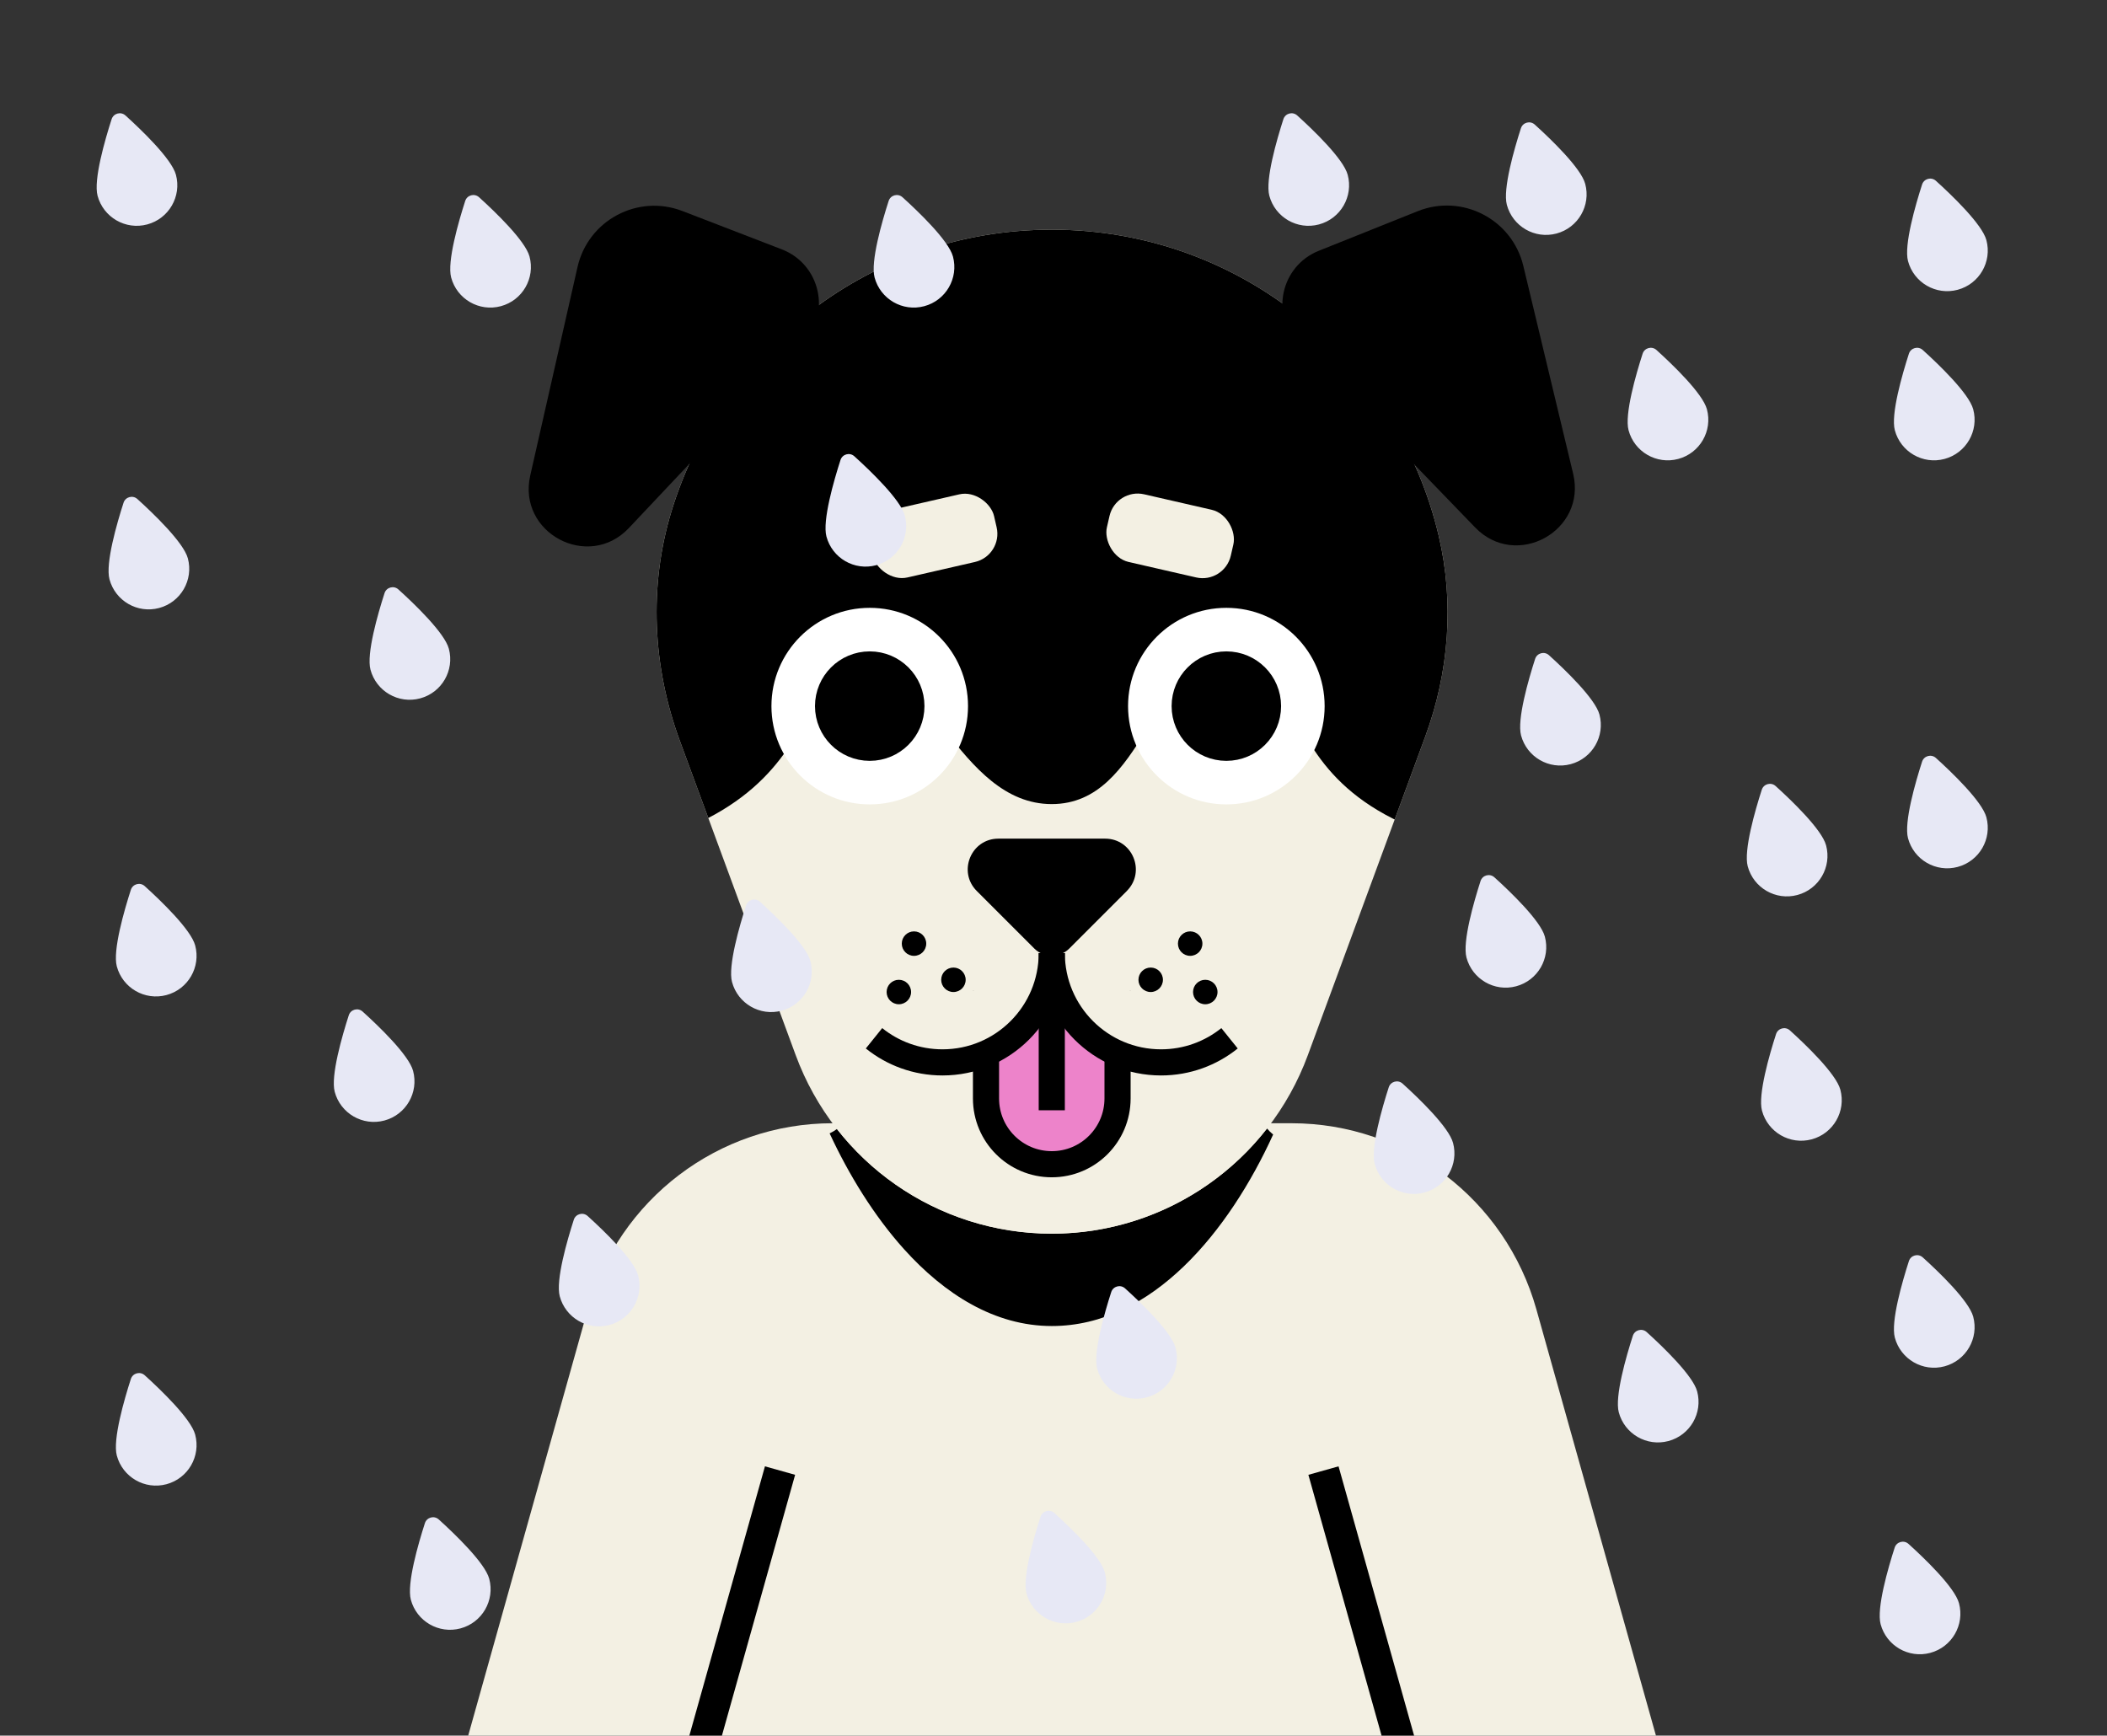 <?xml version="1.0" encoding="UTF-8"?><svg id="Layer_1" xmlns="http://www.w3.org/2000/svg" xmlns:xlink="http://www.w3.org/1999/xlink" viewBox="0 0 403 332"><rect x="0" y="0" width="403" height="332" fill="#333333" stroke="none"/><defs><style>.cls-1{fill:none;}.cls-1,.cls-2,.cls-3,.cls-4{stroke:#000;stroke-miterlimit:10;stroke-width:5px;}.cls-5{clip-path:url(#clippath);}.cls-2,.cls-6,.cls-7{fill:#f3f0e3;}.cls-3,.cls-8{fill:#000;}.cls-9{fill:#e7e8f5;}.cls-9,.cls-8,.cls-6,.cls-10{stroke-width:0px;}.cls-4{fill:#ed83ca;}.cls-10{fill:#fff;}</style><clipPath id="clippath"><path class="cls-6" d="M201.17,43.93h0c36.4,0,66.17,25.38,74,58.53,3.01,12.74,1.98,26.1-2.55,38.39l-22.47,60.98c-7.56,20.52-27.11,34.15-48.98,34.15h0c-21.87,0-41.42-13.63-48.98-34.15l-22.17-60.16c-5.2-14.11-5.97-29.59-1.56-43.97,9.43-30.79,38.07-53.77,72.71-53.77Z"/></clipPath></defs><path class="cls-6" d="M316.73,332H89.55l22.87-81.54c5.9-21.06,25.04-35.6,46.82-35.6h87.8c21.78,0,40.9,14.54,46.82,35.6l22.87,81.54Z"/><polygon class="cls-8" points="152.08 282.11 138.08 332 131.85 332 146.31 280.49 152.08 282.11"/><polygon class="cls-8" points="270.47 332 264.25 332 250.25 282.11 256.02 280.49 270.47 332"/><path class="cls-8" d="M242.34,215.85c-9.7,12.47-24.78,20.14-41.16,20.14-10.93,0-21.3-3.41-29.86-9.38-4.24-2.95-8.03-6.54-11.24-10.65-.43.32-.9.6-1.4.84,3.64,7.84,8.44,15.71,14.23,22.15,7.78,8.63,17.34,14.7,28.27,14.7,19.28,0,33.95-18.25,42.33-36.63-.43-.35-.82-.74-1.17-1.15Z"/><path class="cls-7" d="M201.17,43.93h0c36.4,0,66.17,25.38,74,58.53,3.01,12.74,1.98,26.1-2.55,38.39l-22.47,60.98c-7.56,20.52-27.11,34.15-48.98,34.15h0c-21.87,0-41.42-13.63-48.98-34.15l-22.17-60.16c-5.2-14.11-5.97-29.59-1.56-43.97,9.43-30.79,38.07-53.77,72.71-53.77Z"/><g class="cls-5"><path class="cls-8" d="M101.2,15.05c-9.11-3.25-19-4.84-29.33-4.39C32.13,12.4-.12,44.7-1.77,84.44c-1.82,44.09,48.52,80.41,92.2,80.41,72.41,0,59.78-39.19,73.26-39.19s19.61,28.15,37.47,28.15,18.85-28.01,34-28.01c20.27,0,.17,39.06,78.78,39.06,43.69,0,91.99-36.32,90.17-80.41-1.64-39.74-33.9-72.05-73.63-73.79-10.33-.45-20.22,1.15-29.33,4.39"/></g><path class="cls-8" d="M248.39,65.95l33.75,34.94c7.84,8.12,21.38.69,18.75-10.28l-9.53-39.75c-2.14-8.92-11.7-13.87-20.21-10.46l-18.91,7.57c-7.31,2.93-9.32,12.33-3.85,17.99Z"/><path class="cls-8" d="M153.61,65.65l-33.32,35.35c-7.74,8.21-21.37.95-18.87-10.05l9.04-39.87c2.03-8.95,11.52-14.01,20.08-10.71l19,7.33c7.35,2.84,9.48,12.21,4.07,17.94Z"/><rect class="cls-6" x="166.38" y="95.85" width="24.31" height="13.28" rx="5.53" ry="5.53" transform="translate(375.45 162.52) rotate(167.09)"/><rect class="cls-6" x="211.66" y="95.85" width="24.31" height="13.28" rx="5.53" ry="5.53" transform="translate(28.55 -47.4) rotate(12.91)"/><path class="cls-4" d="M188.59,189.55v20.57c0,6.95,5.63,12.58,12.58,12.58s12.58-5.63,12.58-12.58v-20.57"/><line class="cls-1" x1="201.17" y1="212.38" x2="201.17" y2="189.55"/><path class="cls-8" d="M215.53,170.43l-11.01,11.01c-1.85,1.85-4.84,1.85-6.69,0l-11.01-11.01c-3.69-3.69-1.08-10.01,4.14-10.01h20.42c5.22,0,7.84,6.31,4.14,10.01Z"/><path class="cls-2" d="M201.17,182.32c0,11.54-9.36,20.9-20.9,20.9-4.96,0-9.52-1.73-13.1-4.61"/><path class="cls-2" d="M201.17,182.32c0,11.54,9.36,20.9,20.9,20.9,4.96,0,9.52-1.73,13.1-4.61"/><circle class="cls-8" cx="227.64" cy="180.5" r="2.34"/><circle class="cls-8" cx="220.09" cy="187.42" r="2.34"/><circle class="cls-8" cx="230.53" cy="189.76" r="2.34"/><circle class="cls-8" cx="174.82" cy="180.5" r="2.34"/><circle class="cls-8" cx="182.36" cy="187.42" r="2.34"/><circle class="cls-8" cx="171.92" cy="189.76" r="2.34"/><circle class="cls-10" cx="166.35" cy="135.07" r="18.8"/><circle class="cls-3" cx="166.35" cy="135.07" r="7.97"/><circle class="cls-10" cx="234.56" cy="135.07" r="18.8"/><circle class="cls-3" cx="234.56" cy="135.07" r="7.97"/><path class="cls-9" d="M303.2,35.17c1.11,4.14-1.35,8.39-5.49,9.5-4.14,1.11-8.39-1.35-9.5-5.49-.81-3.03,1.43-10.73,2.69-14.64.36-1.13,1.77-1.51,2.65-.71,3.05,2.76,8.84,8.31,9.65,11.34Z"/><path class="cls-9" d="M377.41,78.29c1.11,4.14-1.35,8.39-5.49,9.5-4.14,1.11-8.39-1.35-9.5-5.49-.81-3.03,1.43-10.73,2.69-14.64.36-1.13,1.77-1.51,2.65-.71,3.05,2.76,8.84,8.31,9.65,11.34Z"/><path class="cls-9" d="M352,208.44c1.11,4.14-1.35,8.39-5.49,9.5-4.14,1.11-8.39-1.35-9.5-5.49-.81-3.03,1.43-10.73,2.69-14.64.36-1.13,1.77-1.51,2.65-.71,3.05,2.76,8.84,8.31,9.65,11.34Z"/><path class="cls-9" d="M211.32,300.76c1.11,4.14-1.35,8.39-5.49,9.5-4.14,1.11-8.39-1.35-9.5-5.49-.81-3.03,1.43-10.73,2.69-14.64.36-1.13,1.77-1.51,2.65-.71,3.05,2.76,8.84,8.31,9.65,11.34Z"/><path class="cls-9" d="M377.41,251.86c1.11,4.14-1.35,8.39-5.49,9.5-4.14,1.11-8.39-1.35-9.5-5.49-.81-3.03,1.43-10.73,2.69-14.64.36-1.13,1.77-1.51,2.65-.71,3.05,2.76,8.84,8.31,9.65,11.34Z"/><path class="cls-9" d="M324.61,266.15c1.11,4.14-1.35,8.39-5.49,9.5-4.14,1.11-8.39-1.35-9.5-5.49-.81-3.03,1.43-10.73,2.69-14.64.36-1.13,1.77-1.51,2.65-.71,3.05,2.76,8.84,8.31,9.65,11.34Z"/><path class="cls-9" d="M277.92,218.62c1.11,4.14-1.35,8.39-5.49,9.5-4.14,1.11-8.39-1.35-9.5-5.49-.81-3.03,1.43-10.73,2.69-14.64.36-1.13,1.77-1.51,2.65-.71,3.05,2.76,8.84,8.31,9.65,11.34Z"/><path class="cls-9" d="M305.92,136.67c1.11,4.14-1.35,8.39-5.49,9.5-4.14,1.11-8.39-1.35-9.5-5.49-.81-3.03,1.43-10.73,2.69-14.64.36-1.13,1.77-1.51,2.65-.71,3.05,2.76,8.84,8.31,9.65,11.34Z"/><path class="cls-9" d="M33.65,33.43c1.11,4.14-1.35,8.39-5.49,9.5-4.14,1.11-8.39-1.35-9.5-5.49-.81-3.03,1.43-10.73,2.69-14.64.36-1.13,1.77-1.51,2.65-.71,3.05,2.76,8.84,8.31,9.65,11.34Z"/><path class="cls-9" d="M85.85,124.09c1.11,4.14-1.35,8.39-5.49,9.5-4.14,1.11-8.39-1.35-9.5-5.49-.81-3.03,1.43-10.73,2.69-14.64.36-1.13,1.77-1.51,2.65-.71,3.05,2.76,8.84,8.31,9.65,11.34Z"/><path class="cls-9" d="M101.28,49.07c1.11,4.14-1.35,8.39-5.49,9.5-4.14,1.11-8.39-1.35-9.5-5.49-.81-3.03,1.43-10.73,2.69-14.64.36-1.13,1.77-1.51,2.65-.71,3.05,2.76,8.84,8.31,9.65,11.34Z"/><path class="cls-9" d="M35.93,106.8c1.11,4.14-1.35,8.39-5.49,9.5-4.14,1.11-8.39-1.35-9.5-5.49-.81-3.03,1.43-10.73,2.69-14.64.36-1.13,1.77-1.51,2.65-.71,3.05,2.76,8.84,8.31,9.65,11.34Z"/><path class="cls-9" d="M79.01,204.84c1.11,4.14-1.35,8.39-5.49,9.5-4.14,1.11-8.39-1.35-9.5-5.49-.81-3.03,1.43-10.73,2.69-14.64.36-1.13,1.77-1.51,2.65-.71,3.05,2.76,8.84,8.31,9.65,11.34Z"/><path class="cls-9" d="M224.84,257.79c1.11,4.14-1.35,8.39-5.49,9.5-4.14,1.11-8.39-1.35-9.5-5.49-.81-3.03,1.43-10.73,2.69-14.64.36-1.13,1.77-1.51,2.65-.71,3.05,2.76,8.84,8.31,9.65,11.34Z"/><path class="cls-9" d="M374.69,306.67c1.11,4.14-1.35,8.39-5.49,9.5-4.14,1.11-8.39-1.35-9.5-5.49-.81-3.03,1.43-10.73,2.69-14.64.36-1.13,1.77-1.51,2.65-.71,3.05,2.76,8.84,8.31,9.65,11.34Z"/><path class="cls-9" d="M37.33,274.41c1.11,4.14-1.35,8.39-5.49,9.5-4.14,1.11-8.39-1.35-9.5-5.49-.81-3.03,1.43-10.73,2.69-14.64.36-1.13,1.77-1.51,2.65-.71,3.05,2.76,8.84,8.31,9.65,11.34Z"/><path class="cls-9" d="M155,183.83c1.11,4.14-1.35,8.39-5.49,9.5-4.14,1.11-8.39-1.35-9.5-5.49-.81-3.03,1.43-10.73,2.69-14.64.36-1.13,1.77-1.51,2.65-.71,3.05,2.76,8.84,8.31,9.65,11.34Z"/><path class="cls-9" d="M182.27,49.07c1.11,4.14-1.35,8.39-5.49,9.5-4.14,1.11-8.39-1.35-9.5-5.49-.81-3.03,1.43-10.73,2.69-14.64.36-1.13,1.77-1.51,2.65-.71,3.05,2.76,8.84,8.31,9.65,11.34Z"/><path class="cls-9" d="M173.06,98.62c1.11,4.14-1.35,8.39-5.49,9.5-4.14,1.11-8.39-1.35-9.5-5.49-.81-3.03,1.43-10.73,2.69-14.64.36-1.13,1.77-1.51,2.65-.71,3.05,2.76,8.84,8.31,9.65,11.34Z"/><path class="cls-9" d="M295.48,179.16c1.11,4.14-1.35,8.39-5.49,9.5-4.14,1.11-8.39-1.35-9.5-5.49-.81-3.03,1.43-10.73,2.69-14.64.36-1.13,1.77-1.51,2.65-.71,3.05,2.76,8.84,8.31,9.65,11.34Z"/><path class="cls-9" d="M257.77,33.43c1.11,4.14-1.35,8.39-5.49,9.5-4.14,1.11-8.39-1.35-9.5-5.49-.81-3.03,1.43-10.73,2.69-14.64.36-1.13,1.77-1.51,2.65-.71,3.05,2.76,8.84,8.31,9.65,11.34Z"/><path class="cls-9" d="M379.93,45.93c1.11,4.14-1.35,8.39-5.49,9.5-4.14,1.11-8.39-1.35-9.5-5.49-.81-3.03,1.43-10.73,2.69-14.64.36-1.13,1.77-1.51,2.65-.71,3.05,2.76,8.84,8.31,9.65,11.34Z"/><path class="cls-9" d="M326.48,78.29c1.11,4.14-1.35,8.39-5.49,9.5-4.14,1.11-8.39-1.35-9.5-5.49-.81-3.03,1.43-10.73,2.69-14.64.36-1.13,1.77-1.51,2.65-.71,3.05,2.76,8.84,8.31,9.65,11.34Z"/><path class="cls-9" d="M379.93,156.33c1.11,4.14-1.35,8.39-5.49,9.5-4.14,1.11-8.39-1.35-9.5-5.49-.81-3.03,1.43-10.73,2.69-14.64.36-1.13,1.77-1.51,2.65-.71,3.05,2.76,8.84,8.31,9.65,11.34Z"/><path class="cls-9" d="M349.27,161.7c1.11,4.14-1.35,8.39-5.49,9.5-4.14,1.11-8.39-1.35-9.5-5.49-.81-3.03,1.43-10.73,2.69-14.64.36-1.13,1.77-1.51,2.65-.71,3.05,2.76,8.84,8.31,9.65,11.34Z"/><path class="cls-9" d="M37.33,180.84c1.11,4.14-1.35,8.39-5.49,9.5-4.14,1.11-8.39-1.35-9.5-5.49-.81-3.03,1.43-10.73,2.69-14.64.36-1.13,1.77-1.51,2.65-.71,3.05,2.76,8.84,8.31,9.65,11.34Z"/><path class="cls-9" d="M122.05,243.95c1.11,4.14-1.35,8.39-5.49,9.5-4.14,1.11-8.39-1.35-9.5-5.49-.81-3.03,1.43-10.73,2.69-14.64.36-1.13,1.77-1.51,2.65-.71,3.05,2.76,8.84,8.31,9.65,11.34Z"/><path class="cls-9" d="M93.57,301.99c1.11,4.14-1.35,8.39-5.49,9.5-4.14,1.11-8.39-1.35-9.5-5.49-.81-3.03,1.43-10.73,2.69-14.64.36-1.13,1.77-1.51,2.65-.71,3.05,2.76,8.84,8.31,9.65,11.34Z"/></svg>